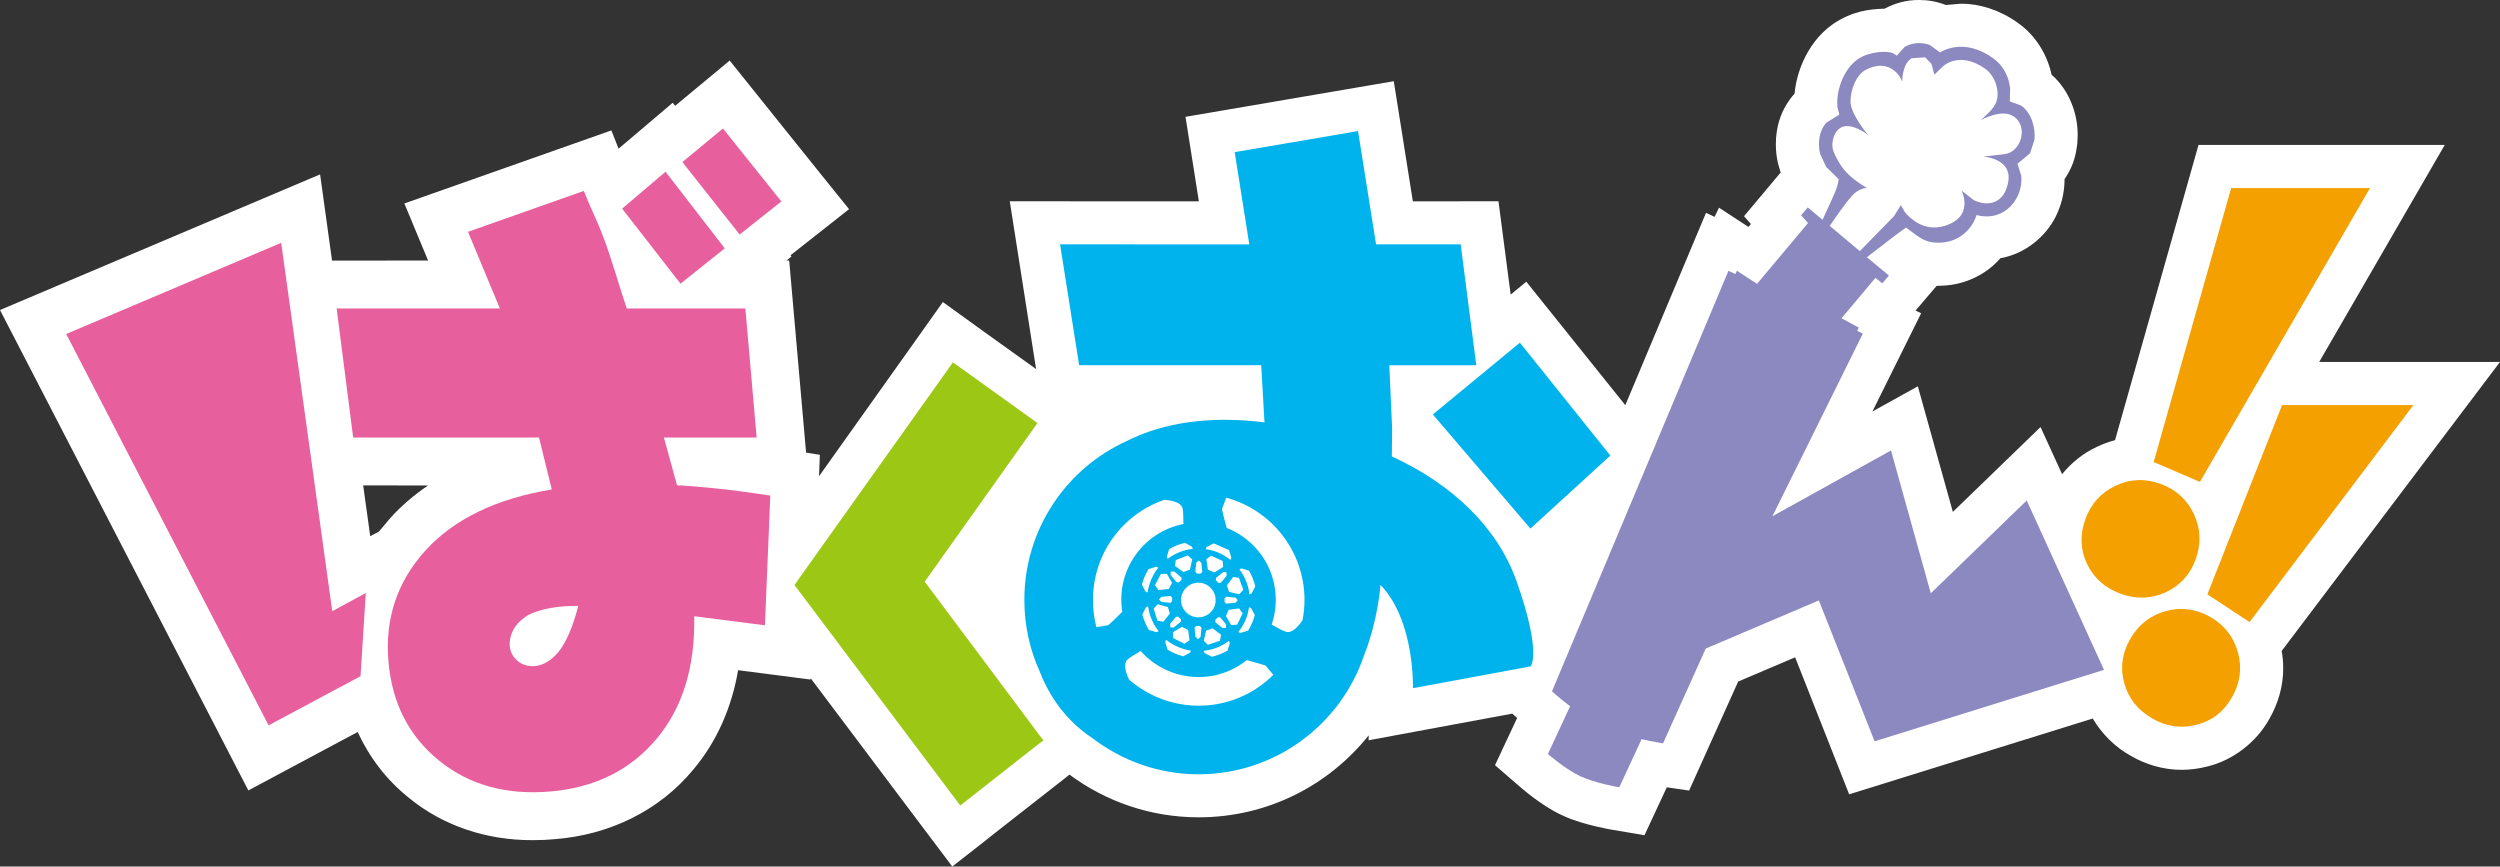 <?xml version="1.0" encoding="utf-8"?>
<!-- Generator: Adobe Illustrator 27.0.1, SVG Export Plug-In . SVG Version: 6.00 Build 0)  -->
<svg version="1.1" id="레이어_1" xmlns="http://www.w3.org/2000/svg" xmlns:xlink="http://www.w3.org/1999/xlink" x="0px"
	 y="0px" viewBox="0 0 720 249.56" enable-background="new 0 0 720 249.56" xml:space="preserve">
<rect x="0" y="0" width="720" height="249.56" fill="#333333" stroke="none"/>
<path fill="#FFFFFF" d="M720,104.238h-52.068l36.152-62.492h-70.915l-24.034,85.017c-1.797,0.491-3.542,1.102-5.203,1.916
	c-3.865,1.763-7.322,4.542-10.051,7.881l-6.203-13.576l-25.254,24.44l-10.085-36.169l-13.085,7.254l14.034-28.288l-1.61-0.779
	l6.085-7.119h0.39l2.119-0.101c6.39-0.457,11.763-3.542,14.966-6.898l0.881-0.95c7.458-1.355,13.203-6.491,15.966-12.067
	c1.627-3.339,2.492-6.865,2.508-10.61V51.56l0.373-0.526c2.356-3.679,2.949-6.831,3.288-9.61l0.119-2.424
	c0-3.22-0.559-6.424-1.949-9.678c-1.119-2.662-2.898-5.458-5.559-7.797c-1.136-5.204-4.169-11.101-9.864-15.034
	c-5.135-3.66-10.966-5.457-16.22-5.423l-4.373,0.372c-2.559-1-5.135-1.441-7.678-1.441c-3.373-0.017-6.763,0.763-9.983,2.509h-0.186
	c-4.339,0.136-9.136,0.712-14.627,4.39c-4.322,3.067-6.932,6.983-8.61,10.695c-1.39,3.136-2.186,6.22-2.492,9.373
	c-4.186,4.661-5.39,10.035-5.39,14.525c0,1.932,0.203,3.814,0.644,5.662l0.746,2.525l-10.559,12.593l1.983,2.238l-0.712,0.847
	l-8.475-5.542l-1.271,2.643l-2.475-1.152l-23.237,55.39l-28.509-35.559l-4.509,3.712l-3.508-26.881l-24.661,0.017l-5.492-34.593
	l-59.983,10.255l3.848,24.339l-54.458-0.017l7.576,48.321l-14.898-10.677l-11.949-8.628L263.017,99l-27.136,38.153l0.237-6.17
	l-3.966-0.627l-4.864-55.323h-0.797l1.458-1.169l-0.271-0.356l16.848-13.272l-8.729-10.83l-25.644-31.966l-15.712,13.034
	l-0.695-0.881l-15.593,13.22l-2.085-5.254l-59.61,21.034l6.831,16.44l-27.661,0.018l-3.441-24.831L0,89.288l71.525,138.356
	l31.492-16.83c3.373,7.355,8.339,13.847,14.746,18.965c9.847,8.085,22.356,12.186,35.407,12.186h0.339
	c2.102,0,4.203-0.085,6.322-0.288c15.712-1.237,30.051-8.187,39.814-20.017c6.814-8.067,11.085-17.898,12.932-28.644l20.864,2.695
	l0.034-0.372l31.78,42.271l9,11.948l9.966-7.796l1.797-1.441l20.424-15.983l1.559-1.254c10.39,7.711,23.288,12.304,37.22,12.304
	c19.848,0,37.492-9.22,48.966-23.61l-0.034,1.424l41.39-7.678l1.39,1.254l-6.373,13.593l7.102,6.153
	c0.17,0.118,1.593,1.406,3.78,3.051c2.203,1.627,4.915,3.576,8.492,5.254c3.542,1.627,6.813,2.475,9.525,3.136
	c2.678,0.643,4.627,0.983,4.814,0.999l9.339,1.577l6.424-13.796l6.424,0.932l14.136-31.391L517,189.305l15.56,39.458l70.152-21.83
	c2.644,4.474,6.491,8.287,10.966,10.745c4.254,2.509,9.39,4.017,14.525,4.033h0.119c2.424,0,4.915-0.338,7.271-0.932
	c7.474-1.763,14.288-7.05,17.966-13.711c2.508-4.34,4.034-9.458,4-14.61c0-1.678-0.136-3.339-0.441-4.983L720,104.238
	 M112.373,149.237l-3.237,3.848l-2.509,1.339l-2.034-14.627l18.695,0.017C119.305,142.509,115.593,145.645,112.373,149.237"/>
<path fill="#8C89C1" d="M510.458,148.679l26.051-52.61l-1.627-0.762l0.441-0.966l-4.966-2.678l9.763-11.627l1.983,1.559l1.915-2.237
	l-6.356-5.288c5.526-4.288,10.576-8.136,11.288-8.525c3.746,2.728,5.424,4.678,10.39,4.305c6.356-0.508,9.271-5.542,9.898-7.915
	c5.525,1.458,9.763-1.339,11.729-5.238c0.949-1.881,1.356-4.051,1.153-6.118l-1.085-3.408l3.61-3.017l1.288-3.932
	c0.322-3.509-0.881-7.779-3.881-9.847l-3.22-1.17l0.085-3.797c-0.373-3.169-1.763-6.457-5.068-8.762
	c-6.458-4.526-11.949-3.424-15.135-1.56l-2.915-2.119c-2.373-0.914-5.186-0.712-7.305,0.577l-2.203,2.491l-1.085-0.695
	c-1.509-0.762-6.848-0.593-10.153,1.696c-3.932,2.78-5.83,8.203-5.932,12.102l0.051,1.678l0.543,2.203l-3.695,2.288
	c-2.17,2.339-2.559,5.966-1.831,8.983l1.729,3.762l3.61,3.526c0,0.22-0.237,1.932-0.949,3.56c-0.881,2.101-2.237,5-3.695,8.169
	l-4.237-3.576l-1.949,2.271l2.017,2.221l-14.695,17.525l-5.797-3.78l-0.441,0.95l-2-0.916L446.966,199.12
	c0,0,2.153,1.949,5.22,4.288l-6.39,13.746c0,0,5.135,4.474,9.373,6.423c4.237,1.983,11.186,3.17,11.186,3.17l6.424-13.864
	c3.526,0.797,6.187,1.187,6.187,1.187l12.288-27.289l32.577-13.864l16.051,40.577l66.068-20.577l-22.254-48.779l-27.627,26.729
	L544.61,129.73L510.458,148.679 M533.187,56.577c1.729-2.085,4.051-2.508,4.407-2.423c0.695,0.186-2.847-1.441-5.729-4.407
	c-2.237-2.357-3.966-6-4.102-7.237c-0.322-2.424,0.949-6,3.848-6.186c2.135-0.17,4.966,1.373,6.458,2.61
	c0,0-5.136-6.034-5.119-9.679c-0.017-3.542,1.729-7.729,4.288-9.084c6.39-3.39,9.78,1.084,10.61,3.338c0,0-0.153-4.864,2.661-6.728
	l3.932-0.271l1.813,1.864l0.848,3.136l2.373-2.305c0.153-0.186,4.797-4.627,12.22,0.559c2.458,1.696,3.865,5.153,3.576,8.102
	c-0.305,3.051-2.78,4.746-4.83,6.762c0,0,5.915-3.423,9.44-1.136c4.356,2.814,2.339,10.34-2.661,10.916l-6.051,0.695
	c0,0,10.39,0.542,6.407,9.88c-1.186,2.814-4.492,4.865-9.152,2.644l-3.508-2.762c0,0,3.949,7.695-5.119,10.254
	c-5.576,1.593-9.559-2.05-11.187-4l-1.152-2.034l-1.983,3.153l-9.847,10.084l-8.661-7.271
	C529.169,61.798,531.407,58.713,533.187,56.577"/>
<polygon fill="#9CC715" points="276.543,231.984 275.187,230.17 229.814,169.815 228.814,168.509 229.729,167.17 273.136,106.187 
	274.424,104.357 276.271,105.662 297,120.544 298.797,121.848 297.492,123.662 266.322,167.526 299.17,211.476 300.509,213.221 
	298.746,214.561 278.356,230.578 "/>
<path fill="#F4A000" d="M622.305,139.391c4.373,1.593,7.593,4.491,9.542,8.695c1.966,4.203,2.119,8.542,0.525,12.983
	c-1.661,4.474-4.542,7.644-8.712,9.542c-4.203,1.864-8.458,2-12.865,0.407c-4.542-1.644-7.746-4.508-9.746-8.627
	c-1.915-4.102-2.085-8.424-0.458-12.899c1.627-4.44,4.542-7.66,8.695-9.593C613.458,137.899,617.78,137.73,622.305,139.391
	 M682.56,54.153l-48.983,84.628l-13.322-5.712l22.322-78.915H682.56z"/>
<path fill="#F4A000" d="M636.678,177.746c4.034,2.339,6.661,5.763,7.881,10.255c1.187,4.458,0.593,8.78-1.78,12.864
	c-2.322,4.136-5.78,6.762-10.203,7.882c-4.458,1.118-8.678,0.526-12.712-1.831c-4.186-2.39-6.881-5.796-8.085-10.169
	c-1.22-4.407-0.627-8.661,1.763-12.78c2.373-4.084,5.729-6.728,10.186-7.966C628.169,174.764,632.526,175.356,636.678,177.746
	 M695.068,116.661l-47.203,62.492l-12.136-7.983l21.508-54.509H695.068z"/>
<path fill="#00B3EC" d="M400.847,131.441l0.085-8.101l-0.814-18.136l25.051-0.017l-4.492-34.814h-24.373l-5.186-32.627
	l-35.526,6.067l4.203,26.576l-54.491-0.017l5.491,34.814h52.441l0.932,16.457l-2.881-0.322c-16.593-1.577-28.542,1.526-36.814,5.712
	c-17.373,7.897-29.458,25.39-29.458,45.745c0,7.305,1.559,14.288,4.407,20.576c2.932,7.526,7.475,13.61,13.695,18.204l1.407,0.949
	c8.492,6.542,19.153,10.492,30.695,10.492c22.119-0.034,40.898-14.339,47.61-34.203c4.119-10.339,4.746-20.339,4.746-20.339
	c9.966,10.288,9.356,29.746,9.356,29.746l33.864-6.271c0,0,3.424-3.441-4.034-24.576
	C431.271,151.933,418.458,139.577,400.847,131.441 M347.474,157.56l2.068-1.068l4.424,1.932l0.661,2.22l-0.204,0.61l-1.017-0.712
	c-1.881-1.306-4-2.086-6.153-2.373L347.474,157.56z M345.135,177.798c-2.746,0-5-2.238-5-4.967c0-2.762,2.254-5.017,5-5.017
	c2.746,0,4.966,2.238,4.966,5.017C350.135,175.56,347.881,177.798,345.135,177.798 M346.034,180.78l-0.271,2.628l-0.729,0.678
	l-0.729-0.695l-0.271-2.61l0.458-0.491l1.085-0.017L346.034,180.78z M338.187,164.593l2.051,1.712l0.051,0.661l-0.78,0.763
	l-0.644-0.052l-1.712-2.05l0.034-1L338.187,164.593z M338.627,161.306l3.424-1.339l1.305,1.118l-0.644,2.949l-1.881,0.712
	L338.407,163L338.627,161.306z M340.102,179.035l-2.068,1.678l-0.983-0.034l-0.068-0.983l1.695-2.051l0.661-0.051l0.797,0.797
	L340.102,179.035z M340.407,180.526l1.78,0.916l0.39,2.966l-1.458,1l-3.237-1.644l-0.068-1.678L340.407,180.526z M337.102,173.611
	l-2.627-0.254l-0.695-0.728l0.695-0.729l2.627-0.254l0.475,0.441v1.085L337.102,173.611z M337.559,167.882l-0.949,1.746l-3,0.304
	l-0.966-1.406l1.695-3.238l1.729-0.017L337.559,167.882z M332.881,164.441c-1.254,1.915-2.068,4.051-2.373,6.186l-0.576-0.237
	l-1.068-2.017c0.407-1.559,1.034-3.051,1.932-4.474l2.186-0.679l0.627,0.254L332.881,164.441z M330.034,174.899l0.593-0.289
	l0.237,1.204c0.492,2.237,1.491,4.27,2.814,5.966l-0.593,0.288l-2.186-0.627c-0.83-1.356-1.491-2.865-1.915-4.474L330.034,174.899z
	 M333.356,178.764l-1.102-3.475l1.152-1.271l2.949,0.813l0.559,1.865l-1.847,2.356L333.356,178.764z M335.593,184.9l0.237-0.644
	l1,0.728c1.915,1.289,4,2.086,6.152,2.391l-0.237,0.593l-1.983,1.051c-1.559-0.407-3.068-1.051-4.509-1.916L335.593,184.9z
	 M352.678,173.391v-1.068l0.475-0.458l2.661,0.254l0.678,0.746l-0.678,0.728l-2.644,0.254L352.678,173.391z M353.102,179.832
	l-0.017,1.017l-1,0.034l-2.051-1.679L350,178.526l0.797-0.762l0.644,0.034L353.102,179.832z M351.61,167.831l-0.678,0.051
	l-0.763-0.762l0.034-0.679l2.068-1.678l0.949,0.051l0.051,0.984L351.61,167.831z M352.271,163.289l-2.542,1.593l-1.848-0.813
	l-0.457-3l1.39-1.035l3.305,1.526L352.271,163.289z M347.39,181.611l1.864-0.644l2.407,1.848l-0.305,1.712l-3.475,1.187l-1.22-1.17
	L347.39,181.611z M347.881,187.255c2.288-0.424,4.322-1.373,6.051-2.661l0.271,0.593l-0.661,2.187
	c-1.39,0.779-2.915,1.389-4.542,1.779l-2.051-1.068l-0.288-0.627L347.881,187.255z M353.051,177.408l0.797-1.78l3-0.407l1.051,1.39
	l-1.61,3.305l-1.712,0.085L353.051,177.408z M357.339,181.051c1.305-1.915,2.102-4.017,2.356-6.152l0.627,0.237l1.068,2.017
	c-0.407,1.559-1.068,3.051-1.932,4.458l-2.169,0.678l-0.661-0.253L357.339,181.051z M360.458,170.916l-0.627,0.271l-0.169-1.203
	c-0.458-2.254-1.424-4.306-2.712-6.051l0.627-0.238l2.119,0.661c0.83,1.39,1.424,2.899,1.831,4.508L360.458,170.916z
	 M358.068,169.865l-1.152,1.288l-2.949-0.695l-0.627-1.881l1.797-2.39l1.678,0.22L358.068,169.865z M344.509,162.086l0.763-0.661
	l0.712,0.661l0.271,2.61l-0.441,0.508h-1.119l-0.424-0.508L344.509,162.086z M343.271,157.441l0.271,0.628l-1.187,0.169
	c-2.288,0.441-4.305,1.39-6.034,2.696l-0.288-0.594l0.695-2.186c1.356-0.797,2.882-1.407,4.526-1.815L343.271,157.441z
	 M319.203,180.052l-3.441,0.576c-0.661-2.525-0.983-5.136-0.983-7.882c0-13.355,8.576-24.694,20.525-28.796
	c2.187,0.152,4.898,0.712,5.288,2.509c0.169,0.779,0.22,2.44,0.237,4.458c-11.746,2.321-19.509,13.525-17.61,25.288
	C321.169,178.221,319.61,179.747,319.203,180.052 M345.22,203.238c-7.661,0-14.712-2.848-20.051-7.525
	c-0.932-1.932-1.763-4.56-0.424-5.78c0.593-0.526,1.983-1.424,3.763-2.441c5.034,5.678,12.881,8.628,20.915,7.102
	c3.661-0.712,6.932-2.305,9.644-4.492c2.814,0.78,4.966,1.39,5.424,1.577l2.221,2.678
	C361.203,199.848,353.61,203.238,345.22,203.238 M375.119,178.645c-1.22,1.797-3.068,3.881-4.797,3.288
	c-0.797-0.22-2.288-1.033-4.085-2.05c1.203-3.56,1.542-7.458,0.779-11.373c-1.525-7.796-6.915-13.779-13.746-16.474
	c-0.763-2.796-1.254-4.915-1.356-5.407l1.237-3.304c12.966,3.508,22.542,15.355,22.542,29.457
	C375.695,174.78,375.491,176.747,375.119,178.645 M437.729,98.695l-25.068,20.662l28.102,32.881l23.017-21.034L437.729,98.695z"/>
<polygon fill="#E85F9D" points="208.729,71.526 191.678,49.459 179.17,60.086 195.983,81.696 "/>
<polygon fill="#E85F9D" points="225.034,58.018 208.203,37.001 196.525,46.68 213.017,67.543 "/>
<path fill="#E85F9D" d="M196.051,139.798l-0.678,0.033l-0.407-0.136l-3.763-13.695h26.712l-3.254-37.169h-34.153
	c-2.017-5.865-4.186-13.695-6.525-19.983c-2.373-6.322-3.237-7.288-5.847-13.864l-33.356,11.78l9.186,22.068H96.949l4.763,37.169
	h53.525l3.678,14.966c-15.983,2.644-28.102,8.492-36.339,17.525c-8.203,9.034-11.78,19.712-10.695,32.085
	c1.034,11.933,5.898,21.475,14.576,28.474c8.661,7.035,19.407,10.017,32.237,8.882c12.695-1.119,22.864-6.17,30.39-15.136
	c7.508-8.967,11.152-20.746,10.847-35.323l20.373,2.61l1.542-37.356c-6.847-1.051-12.407-1.763-16.746-2.169
	C200.763,140.136,197.746,139.899,196.051,139.798 M160.746,187.899c-2.525,2.865-5.204,4.187-8.017,3.933
	c-1.729-0.153-3.186-0.865-4.39-2.203c-1.186-1.322-1.661-2.933-1.525-4.831c0.288-3.136,2.085-5.711,5.322-7.678
	c3.576-1.763,8.373-2.661,14.407-2.627C165,180.526,163.068,185.017,160.746,187.899"/>
<polygon fill="#E85F9D" points="105.356,170.78 95.695,176.017 80.983,69.933 19.068,96.188 77.356,208.899 103.831,194.746 "/>
</svg>
